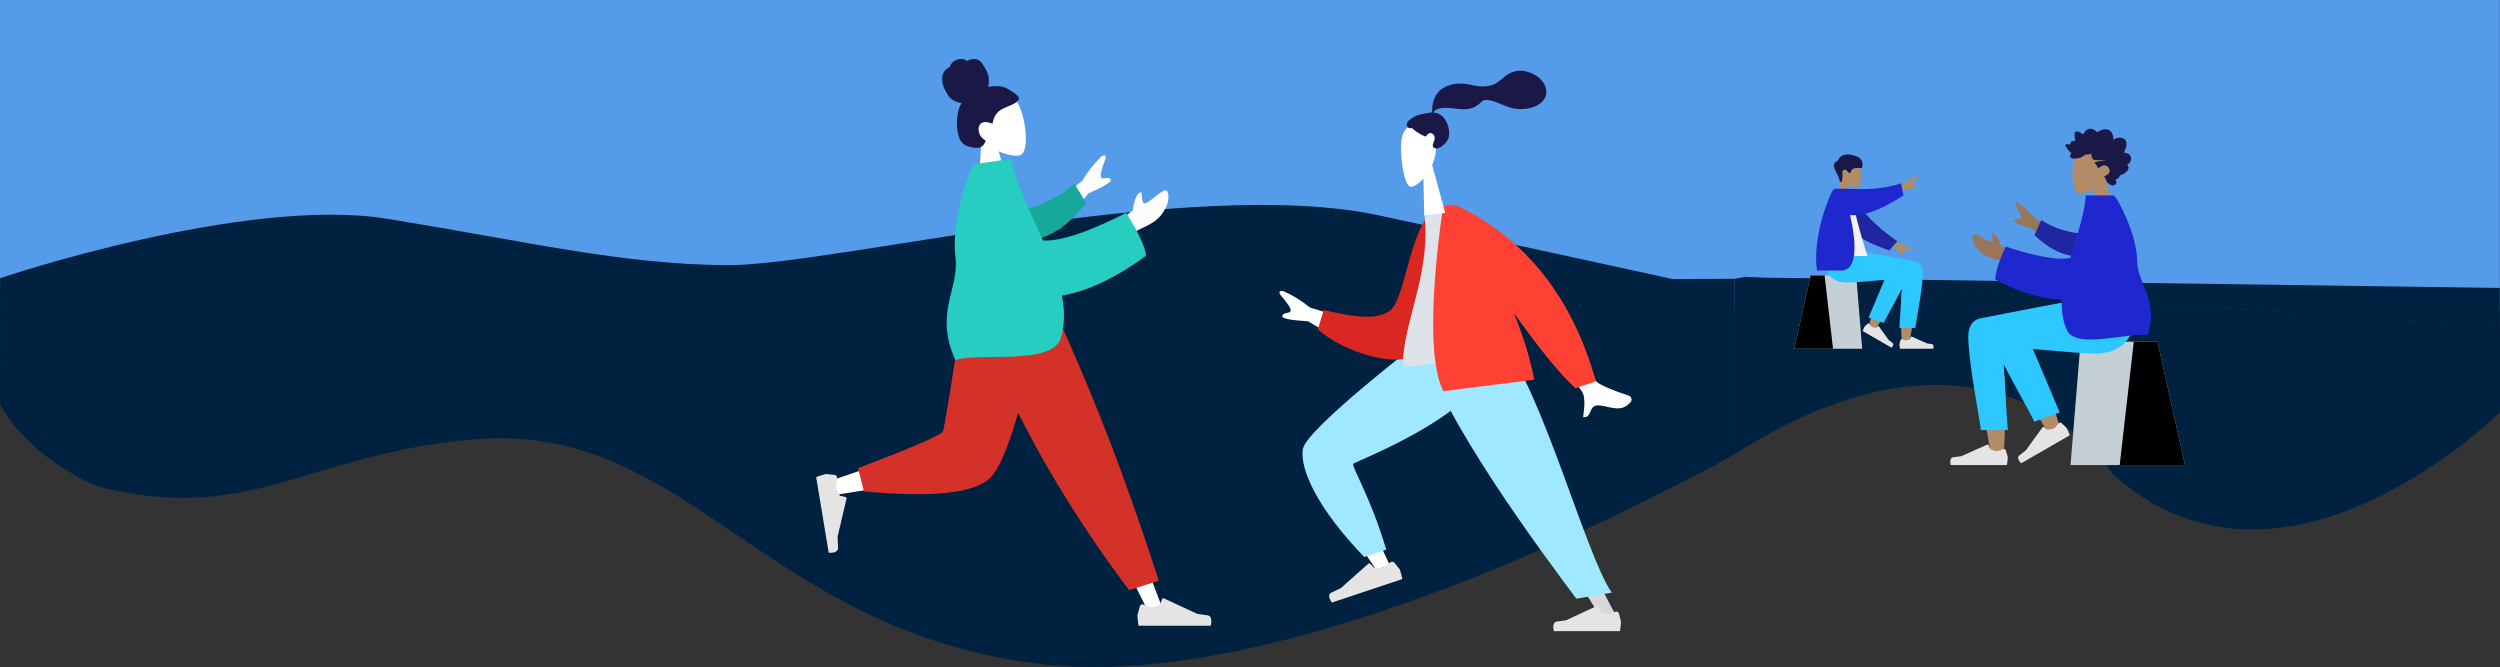 <?xml version="1.0" encoding="utf-8"?>
<!-- Generator: Adobe Illustrator 19.0.0, SVG Export Plug-In . SVG Version: 6.00 Build 0)  -->
<svg version="1.1" id="Layer_1" xmlns="http://www.w3.org/2000/svg" xmlns:xlink="http://www.w3.org/1999/xlink" x="0px" y="0px"
	 viewBox="0 0 1441.1 384.52" style="enable-background:new 0 0 1441.1 384.52;" xml:space="preserve">
<rect x="0" y="0" width="1441.1" height="384.52" fill="#333333" stroke="none"/>
<style type="text/css">
	.st0{fill:#549CEA;}
	.st1{fill:#002240;}
	.st2{fill:none;}
	.st3{fill:#FFFFFF;}
	.st4{fill:#191847;}
	.st5{fill:#E4E4E4;}
	.st6{fill:#D43129;}
	.st7{fill:#FCFCFC;}
	.st8{fill:#16A89A;}
	.st9{fill:#28CDC1;}
	.st10{fill:#9FE8FF;}
	.st11{fill:#D8D8D8;}
	.st12{fill:#DB2721;}
	.st13{fill:#DDE3E9;}
	.st14{fill:#FF4133;}
	.st15{fill:#B28B67;}
	.st16{fill:#C5CFD6;}
	.st17{fill:#2CC8FF;}
	.st18{fill:#997659;}
	.st19{fill:#2026A2;}
	.st20{fill:#1F28CF;}
	.st21{fill:#F2F2F2;}
</style>
<rect id="XMLID_31_" class="st0" width="1441" height="179"/>
<g id="XMLID_32_">
	<g id="XMLID_30_">
		<g id="XMLID_2_">
			<path class="st1" d="M0.1,233.1c14,25.4,39.6,39,47.5,43.3l8.9,4c87.8,22.5,121.3-19.2,217.1-27.2c124-10.3,167.3,113,330.7,130
				c151,15.7,381.2-113.5,395.7-121.4V160.7L0,165.4L0.1,233.1L0.1,233.1z"/>
			<path id="XMLID_29_" class="st1" d="M1000,160.7l4.72-0.88l1.4-0.26l440.17,28.67l-2.88,47.15c0,0-126.02,127.62-225.72,37.74
				c0,0-67.57-107.34-217.71-11.35"/>
		</g>
		<polygon id="XMLID_28_" class="st1" points="1004.61,159.87 1441,166 1441,188 		"/>
	</g>
	<path id="XMLID_33_" class="st1" d="M0.1,160.34c0,0,141.08-47.61,223.35-34.2s134.25,26.13,194.95,26.72s267.33-52.17,376.6-28.69
		s204.97,44.52,204.97,44.52L0.04,166.64L0.1,160.34z"/>
</g>
<g id="Humaaan" transform="translate(533 -1) rotate(-180)">
	<g id="Head_Front" transform="translate(47.691 17.351) rotate(-8)">
		<polygon id="Head_Front_background" class="st2" points="-18.41,-58.35 -122.59,-57.94 -122.28,-139.5 -18.11,-139.9 		"/>
		<g id="Head" transform="translate(48.06 27.507)">
			<path id="Head-2" class="st3" d="M-107.53-167.25l-6.44,30.23c3.51,4.23,5.88,9.41,5.46,15.24
				c-1.21,16.79-24.02,13.18-28.43,4.73c-4.41-8.45-3.8-29.94,1.94-31.48c2.29-0.61,7.16,0.85,12.11,3.89l-3.03-22.54
				L-107.53-167.25z"/>
		</g>
		<path id="hair" class="st4" d="M-81.65-80.35c2.5,0.7,5.1,0.99,7.69,0.84c-0.89,2.16-1.22,4.52-0.96,6.85
			c0.39,2.17,1.12,4.25,2.15,6.18c0.38,0.95,0.92,1.81,1.6,2.56c0.72,0.71,1.62,1.2,2.59,1.42c0.98,0.22,2,0.21,2.99-0.01
			c0.43-0.1,0.83-0.3,1.25-0.41s0.65,0.16,0.96,0.44c0.82,0.65,1.81,1.04,2.85,1.13c1.1,0.11,2.21-0.02,3.25-0.41
			c1.03-0.35,1.97-0.96,2.71-1.78c0.34-0.38,0.61-0.81,0.81-1.27c0.08-0.19,0.09-0.31,0.28-0.38c0.17-0.07,0.38-0.07,0.56-0.13
			c1.78-0.65,3.24-2,4.04-3.75c0.55-1.56,0.77-3.22,0.65-4.87c-0.05-2.03-1.82-7.32-3.49-9.24c-1.56-1.69-3.58-2.85-5.8-3.34
			c1.38-1.72,2.42-3.69,3.06-5.81c0.76-2.28,1.24-4.65,1.42-7.05c0.24-2.32,0.13-4.66-0.32-6.94c-0.39-2.03-1.57-3.79-3.27-4.89
			c-0.8-0.48-1.65-0.88-2.52-1.21c-0.84-0.36-1.71-0.64-2.6-0.85c-1.69-0.35-3.64-0.28-4.95,1.1c-0.51,0.52-0.96,1.11-1.34,1.74
			c-0.12,0.22-0.2,0.36-0.05,0.58c0.21,0.24,0.44,0.46,0.7,0.65c1.31,1.12,2.14,2.72,2.32,4.47c0.2,1.84-0.29,4.21-2.04,5.02
			c-2.16,1-4.52-0.13-6.43-1.18c-0.69,2.95-2.55,5.47-5.13,6.95c-2.9,1.5-6.23,1.69-9.21,2.98c-0.81,0.29-1.54,0.77-2.14,1.4
			c-0.28,0.29-0.49,0.65-0.62,1.03c-0.05,0.47,0.11,0.94,0.42,1.29C-88.97-85.22-84.16-81.12-81.65-80.35z"/>
	</g>
	<rect id="Bottom_Skinny_Jeans_1_background" x="-158.78" y="-362.06" class="st2" width="221.2" height="187.52"/>
	<path id="Leg" class="st3" d="M-33.43-174.55l-54.79-97.47l-41.08-82.4h-8.85l68.82,179.87H-33.43z"/>
	<g id="Right_Shoe" transform="translate(214.221 176.577)">
		<rect id="Right_Shoe_background" x="-381.11" y="-538.64" class="st2" width="44.98" height="31.38"/>
		<path id="shoe" class="st5" d="M-340.17-526.03c0.77,0.27,1.61-0.16,1.87-0.95c0.01-0.03,0.02-0.06,0.03-0.09l1.41-5.16
			c-0.1-2.03-0.32-4.06-0.66-6.06h-41.59c0,0-1.62,5.58,1.87,6.02c3.49,0.44,5.8,0.8,5.8,0.8l19.33,8.97c0.37,0.17,0.8,0,0.97-0.38
			c0-0.01,0.01-0.02,0.01-0.03l1.24-3.14c0,0,3.23-1.57,5.25-1.57L-340.17-526.03z"/>
	</g>
	<path id="Pant" class="st6" d="M-117.89-341.22l-17.06,5.49c0,0,11.21,35.67,27.49,78.51s34.95,82.67,34.95,82.67h48.19
		c0,0-20.77-50.4-44.03-91.58C-83.27-292.23-99.82-317.32-117.89-341.22z"/>
	<path id="Leg-2" class="st3" d="M-29.83-174.55c5.17-34.25,15.14-78.01,16.09-79.36c0.63-0.9,23.22-8.95,67.77-24.16l-1.91-8.3
		c-53.13,8.16-81.12,14.49-83.98,18.98c-4.29,6.75-25.71,60.07-34.01,92.84H-29.83z"/>
	<path id="Pant-2" class="st6" d="M38.36-270.89L35-284.26c-39.74-3.71-64.08-1.03-73.04,8.04c-8.96,9.07-19.17,42.96-30.63,101.68
		h45.95c7.26-48.08,11.32-73.13,12.18-75.15C-9.69-251.72,6.62-258.78,38.36-270.89z"/>
	<g id="Left_Shoe" transform="matrix(0.174, 0.985, -0.985, 0.174, 33.273, 106.914)">
		<path id="Left_Shoe_background" class="st2" d="M-370.09-65.85l-47.77-0.49l-0.32-29.55l47.77,0.49L-370.09-65.85z"/>
		<path id="shoe-2" class="st5" d="M-374.57-83.65c0.81,0.28,1.7-0.13,1.98-0.92c0.01-0.02,0.01-0.04,0.02-0.05l1.44-4.95
			c-0.13-1.96-0.39-3.91-0.77-5.84l-44.18-0.46c0,0-1.66,5.35,2.05,5.82c3.71,0.47,6.17,0.84,6.17,0.84l20.63,8.85
			c0.4,0.18,0.86,0.01,1.04-0.38c0,0,0,0,0,0l1.29-3.01c0,0,3.42-1.48,5.56-1.45L-374.57-83.65z"/>
	</g>
	<g id="Body_Long_Sleeve_1" transform="translate(4.937 96.835) rotate(-8)">
		<polygon id="Body_Long_Sleeve_1_background" class="st2" points="81.19,-195.58 -114.55,-194.83 -114,-341.47 81.74,-342.23 		"/>
		<path id="Skin" class="st7" d="M-81.5-241.02l-11.68,6.61c0,0-2.49,9.58-5.9,9.66c-0.88,0.42-0.54-1.42-0.41-3.26
			c0.13-1.81,0.06-3.62-1.59-3.27c-3.32,0.71-11.42,6.91-12.81,5.66c-2.05-1.85-0.2-7.54,1.98-10.38c4.06-5.3,7.43-7.13,15.72-9.53
			c6.5-1.88,14.07-7.5,14.07-7.5L-81.5-241.02z M-39.98-228.6l-26.6,15.01c-3.79,4.78-8.19,9.01-13.09,12.57
			c-1.31,0.57-3.6,0.91-1.45-2.99c2.16-3.9,4.25-8.11,3.17-9.31c-0.48-0.53-1.27-0.49-2.12-0.46c-1.08,0.04-2.26,0.08-2.98-1.04
			c-0.86-1.33,3.79-3.44,13.96-6.36l19.35-18.18L-39.98-228.6z"/>
		<path id="Sleeve" class="st8" d="M-27.07-225.33c-12.4,0.15-24.52,3.91-34.96,10.86l-5.15-11.86c9.16-9.32,22.02-17,33.23-16.72
			C-25.11-242.83-20.63-231.88-27.07-225.33z"/>
		<path id="Clothes" class="st9" d="M-2.99-306.99c9.33,1.21,18.01,2.42,23.06,1.38c8.55,28.79-8.23,40.57-8.31,59.01
			c-0.09,20.2-16.02,51.34-18.34,51.35l-21.22,0.08c-1.11-15.41-6.94-32.38-11.71-49.15c-15.4-3.53-49.69,9.1-49.69,9.1
			s-8.57-18.3-7.89-26.12c19.97-10.75,37.07-15.58,51.14-15.95c-0.41-8.56,0.63-16.71,4.07-24.17c2.58-5.58,9.65-7.27,18.27-7.31
			C-17.19-308.78-9.91-307.88-2.99-306.99z"/>
	</g>
</g>
<g id="XMLID_34_">
	<g id="Bottom_Skinny_Jeans_1-2" transform="translate(0 -172.93)">
		<rect id="Bottom_Skinny_Jeans_1_background-2" x="723.89" y="368.74" class="st2" width="229.67" height="167.99"/>
		<path id="Leg-3" class="st3" d="M864.23,368.75c-1.37,17.3-90.29,68.27-90.81,69.7c-0.35,0.95,27.71,60.22,27.71,60.22l-7.77,2.78
			c0,0-43.02-62.76-40.81-69.45c3.16-9.58,68.98-63.04,68.98-63.04L864.23,368.75z"/>
		<path id="Pant-3" class="st10" d="M799.09,489.75L786.4,494c-26.78-27.72-37.28-50.59-35.37-62.24
			c1.91-11.66,68.74-62.94,68.74-62.94l45.38-0.02c-1.53,40.06-83.96,69.81-85.06,71.52C778.99,442.02,789.85,458.73,799.09,489.75z
			"/>
		<g id="Right_Show" transform="translate(179.392 -119.939) rotate(-20)">
			<path id="Right_Show_background" class="st2" d="M377.34,775.6l-46.25-1.23l0.81,28.41l46.25,1.23L377.34,775.6z"/>
			<path id="shoe-3" class="st5" d="M373.68,792.56c0.82-0.24,1.68,0.2,1.98,1.01l1.58,4.82c-0.05,1.87-0.22,3.74-0.52,5.59
				l-42.77-1.14c0,0-1.81-5.21,1.77-5.52c3.58-0.32,5.95-0.58,5.95-0.58l19.64-7.77c0.4-0.15,0.83,0.03,1.02,0.41l1.36,2.94
				c0,0,3.37,1.54,5.44,1.6L373.68,792.56z"/>
		</g>
		<path id="Leg-4" class="st11" d="M854.04,368.74l39.62,87.32l38.94,73.82h-9.19L822.9,368.74H854.04z"/>
		<g id="Left_Shot" transform="translate(21.36 -152.487)">
			<rect id="Left_Shot_background" x="867.13" y="661.1" class="st2" width="46.7" height="28.11"/>
			<path id="shoe-4" class="st5" d="M910.04,677.99c0.71-0.24,1.47,0.15,1.71,0.87c0.01,0.03,0.02,0.05,0.02,0.08l1.29,4.73
				c-0.09,1.86-0.3,3.71-0.61,5.55h-38.08c0,0-1.48-5.11,1.71-5.52c3.2-0.41,5.31-0.74,5.31-0.74l17.7-8.22
				c0.34-0.16,0.74,0,0.89,0.35c0,0.01,0.01,0.02,0.01,0.03l1.14,2.87c0,0,2.96,1.44,4.81,1.44L910.04,677.99z"/>
		</g>
		<path id="Pant-4" class="st10" d="M929.07,514.54l-20.41,3.51c-15.78-21.3-81.83-108.65-89.07-149.31h45.44
			C889.21,398.13,914.03,492.88,929.07,514.54z"/>
	</g>
	<g id="Body_Long_Sleeve_1-2" transform="translate(30.54 -66.496) rotate(-7)">
		<polygon id="Body_Long_Sleeve_1_background-2" class="st2" points="672.89,281.89 868.96,281.23 868.48,427.89 672.41,428.55 		
			"/>
		<path id="Skin-2" class="st3" d="M842.66,409.36c1.05-1.8,2.24-3.6,5.85-2.7c6.43,1.62,11.87,5.79,17.89,0.11
			c0.74-0.7,1.29-2.88-1.23-3.99c-6.26-2.76-15.5-7.94-16.99-9.95c-2.04-2.75-8.33-18.47-18.88-47.16l-15.71,3.24
			c15.68,30.07,24.1,46,25.24,47.81c2.56,4.06,0.13,11.52-0.77,15.45c0.36,0.09,0.72,0.13,1.09,0.14
			C841.04,412.3,841.8,410.83,842.66,409.36z M717.11,342.61l-27.71-12.39c-4.16-4.4-8.88-8.19-14.05-11.26
			c-1.35-0.44-3.66-0.56-1.21,3.12s4.88,7.67,3.89,8.97c-0.99,1.29-3.84-0.12-4.98,1.99c-0.76,1.4,4.05,3.07,14.43,4.98l20.73,16.25
			L717.11,342.61z"/>
		<path id="Coat_Back" class="st12" d="M771.14,285.74l-6.62-1.14c-14.47,14.37-20.47,48.81-30.1,53.39
			c-9.1,4.34-21.97,0.21-37.26-5.37l-4.73,10.74c13.86,15.37,43.45,28.29,55.49,20.82C767.18,352.24,771.76,309.78,771.14,285.74z"
			/>
		<path id="Shirt" class="st13" d="M799.73,370.87l-58.6,0.2c-2.68,0.01-2.16-3.95-1.77-5.95c4.54-23.07,22.06-47.99,22.17-80.81
			l16.92-2.77C792.36,304.51,797.1,332.84,799.73,370.87z"/>
		<path id="Coat_Front" class="st14" d="M847.91,392.56c-7.75-50.22-30.54-87.23-68.37-111.02l-6.69,0.02
			c0,0-23.02,79.53-12.9,105.92l52.75-0.18c-0.79-12.89-3.42-26.51-7.05-39.79c11.87,22.03,21.86,37.88,29.97,47.56L847.91,392.56z"
			/>
	</g>
	<g id="Head_Front-2" transform="translate(92.409 -0.785) rotate(-7)">
		<polygon id="Head_Front_background-2" class="st2" points="678.68,136.51 747.78,136.28 747.53,212.7 678.43,212.93 		"/>
		<g id="Head-3" transform="translate(3.624 -24.592)">
			<path id="Head-4" class="st3" d="M716.47,237.38l-4.1-28.28c2.61-4.29,3.9-9.28,3.71-14.32c-0.71-15.72-15.86-12.21-18.83-4.26
				c-2.97,7.95-2.69,28.08,1.11,29.48c1.52,0.56,4.75-0.84,8.05-3.72l-2.13,21.14L716.47,237.38z"/>
		</g>
		<path id="hair-2" class="st4" d="M711.55,154.94c1.61-0.28,5.94-0.48,6.73-0.48c0.51,0,1.06,0.12,1.37-0.37
			c0.25-0.4,0.16-1.06,0.24-1.52c0.09-0.53,0.21-1.06,0.34-1.58c0.35-1.48,0.9-2.91,1.64-4.24c1.36-2.49,3.47-4.46,6.02-5.6
			c2.9-1.19,6.02-1.64,9.12-1.32c3.27,0.26,6.23,1.36,9.31,2.39c2.92,1.03,6.04,1.32,9.1,0.87c3.1-0.5,5.45-2.23,8.07-3.88
			c2.64-1.79,5.76-2.68,8.91-2.55c2.92,0.31,5.72,1.39,8.11,3.14c2.31,1.43,4.13,3.55,5.22,6.08c1.14,2.85,1.13,5.99-0.76,8.51
			c-2.74,3.66-7.82,4.62-12.03,4.55c-2.43-0.05-4.84-0.49-7.14-1.32c-3.07-1.1-5.72-2.97-8.59-4.49c-1.34-0.72-2.74-1.29-4.19-1.72
			c-1.42-0.41-2.81-0.59-4.1,0.29c-1.28,0.99-2.67,1.81-4.14,2.44c-1.49,0.57-3.07,0.87-4.66,0.87c-3.09-0.01-6.13-0.99-9.13-1.65
			c-2.45-0.53-5.06-1.06-7.56-0.53c-1.04,0.22-2.56,0.67-2.94,1.78c6.32,1.16,8.78,9.19,6.98,15.09c-0.97,3.19-6.77,6.93-9.02,5.26
			c-1.42-1.06-0.55-2.45,0.01-3.37c1.08-1.76,1.45-4.03-0.53-5.25c-1.71-1.05-3.52,1.46-3.55,1.46c-0.47-0.04-4.53-2.38-7.32-5.82
			c-2.76,0.18-3.18-1.69-2.51-3.23C705.2,157.26,709.33,155.32,711.55,154.94z"/>
	</g>
</g>
<g id="XMLID_43_">
	<g id="A_Human_Standing" transform="translate(300.813 -15) rotate(180)">
		<g id="Head_Front_1_" transform="translate(82)">
			<g id="Head_1_" transform="translate(54 -31)">
				<path id="Head-2_1_" class="st15" d="M-1053.96-109.26l4.74,22.09c-2.64,3.1-4.43,6.91-4.13,11.16
					c0.86,12.28,17.95,9.57,21.27,3.38s2.93-21.91-1.37-23.02c-1.71-0.44-5.36,0.64-9.08,2.88l2.33-16.49H-1053.96z"/>
			</g>
			<path id="hair_1_" class="st4" d="M-1005.35-102.92c-0.42,0.48-0.72,1.05-0.9,1.66c-0.23,0.62-0.42,1.25-0.57,1.89
				c-0.29,1.29-0.29,2.77,0.63,3.78c0.77,0.76,1.79,1.2,2.87,1.24c0.69,0.05,1.38-0.04,2.03-0.26c0.65-0.21,1.2-0.64,1.84-0.9
				c-0.03,1.4,0.31,2.79,0.97,4.03c0.64,1.08,1.75,1.8,2.99,1.95c1.26,0.15,2.54-0.11,3.65-0.73c0.28-0.15,0.56-0.31,0.83-0.5
				c0.22-0.17,0.46-0.31,0.72-0.4c0.29-0.07,0.44,0.1,0.63,0.32c0.22,0.25,0.47,0.47,0.75,0.67c1.16,0.91,2.7,1.18,4.1,0.71
				c0.66-0.24,1.24-0.66,1.67-1.21c0.38-0.5,0.65-1.3,1.18-1.64c0.22-0.15,0.38,0.05,0.59,0.19c0.31,0.22,0.6,0.46,0.91,0.67
				c0.43,0.3,0.9,0.51,1.41,0.64c0.74,0.17,1.76,0.13,1.97-0.84c0.05-0.37,0.05-0.75-0.01-1.12c-0.03-0.5-0.07-1-0.11-1.51
				c-0.03-0.38-0.08-0.75-0.15-1.12c-0.09-0.25-0.11-0.51-0.07-0.77c0.11-0.25,0.6-0.11,0.81-0.11c0.42-0.01,0.83-0.1,1.22-0.27
				c0.33-0.12,0.59-0.37,0.74-0.68c0.06-0.21,0.07-0.43,0.02-0.64c-0.03-0.22-0.01-0.44,0.04-0.66c0.56,0.28,2.49,0.89,2.74-0.11
				c0.03-0.35-0.05-0.7-0.24-0.99c-0.26-0.49-0.56-0.95-0.9-1.37c-0.69-0.88-1.5-1.67-2.4-2.33c0.8-0.34,1.17-1.27,0.83-2.07
				c-0.09-0.22-0.24-0.41-0.42-0.57c-0.4-0.32-0.92-0.47-1.43-0.42c-0.2,0.03-0.39,0.05-0.59,0.05c-0.09-0.04-0.18-0.07-0.27-0.09
				c-0.74-0.01-1.48,0.08-2.2,0.28c-1.25,0.28-2.41,0.88-3.35,1.75c-0.2,0.23-0.48,0.35-0.78,0.36c-0.29,0-0.57-0.08-0.86-0.09
				c-0.75,0.07-1.48,0.27-2.16,0.6c-0.06-0.99-0.3-1.96-0.71-2.87c-0.32-0.7-0.98-0.8-1.64-0.87c-2.09-0.2-4.19,0.02-6.29,0.02
				c2.03-0.46,4.12-0.65,6.14-1.19c0.91-0.24,0.22-0.86-0.17-1.28c-0.64-0.72-1.13-1.57-1.45-2.48c-0.99,1.29-2.75,2.15-4.3,1.75
				c-1.72-0.44-2.93-2.76-1.83-4.43c0.64-0.97,1.79-1.34,2.75-1.76c-0.75-0.78-0.93-1.92-1.38-2.89c-0.17-0.51-0.54-0.94-1.03-1.18
				c-0.2-0.03-0.38-0.1-0.54-0.22c-0.18-0.19-0.22-0.39-0.45-0.55c-0.98-0.66-2.28-0.56-3.15,0.24c-0.65,0.79-0.62,1.94,0.07,2.7
				c-0.98,0.41-2.75,0.93-2.36,2.45c-2.11,0.14-7.23,3.56-4.4,6.06c-1.55,0.88-2.98,3.03-1.98,4.92
				C-1008.61-103.64-1006.82-102.99-1005.35-102.92"/>
		</g>
		<g id="Bottom_Skinny_Jeans_1" transform="translate(0 -187)">
			<g id="Seat" transform="translate(10 -42)">
				<g id="Seat-2" transform="translate(55)">
					<path id="Seat_Stuff" class="st16" d="M-1007.84,17.04h44.31l5.81-71.13h-65.97L-1007.84,17.04z"/>
					<path id="Seat_Stuff-2" d="M-1007.84,17.04h13.63l8.16-71.13h-37.63L-1007.84,17.04z"/>
				</g>
			</g>
			<path id="Skin_1_" class="st15" d="M-854.17-90.63c-0.57,7.26-1.64,32.38-0.57,44c0.45,4.91,0.94,9.58,1.41,13.72
				c-10.24-18.42-27.01-45.37-27.01-45.37l-6.61,3.02c0,0,7.78,25.64,12.76,36.2c5.68,12.06,11.01,22.38,13.26,26.02
				c3.53,5.72,9.67,3.72,12.92,0.26c4.72,2.84,12.65-0.81,12.65-4.87c-0.02-12.14-11.1-69.36-11.67-72.97
				c-0.31-1.91-2.19-3.08-3.94-3.08C-852.53-93.69-854-92.77-854.17-90.63z"/>
			<path id="LegLower" class="st17" d="M-886.46-65.76l22.67,53.71c5.43,8.74,20.66-1.78,18.81-6.85
				c-4.21-11.51-25.59-48.75-26.85-52.18L-886.46-65.76z"/>
			<g id="Right_Shoe_1_" transform="translate(199.086 -100.429) rotate(-30)">
				<path id="shoe_1_" class="st5" d="M-953.88-517.88c-0.6,0.2-1.25-0.12-1.45-0.72c-0.01-0.02-0.01-0.04-0.02-0.05l-1.09-3.86
					c0.08-1.52,0.25-3.03,0.52-4.53h32.35c0,0,1.26,4.17-1.46,4.5s-4.51,0.6-4.51,0.6l-15.04,6.7c-0.29,0.13-0.63,0-0.76-0.29
					c0-0.01,0-0.01-0.01-0.02l-0.97-2.34c0,0-2.52-1.17-4.09-1.17L-953.88-517.88z"/>
			</g>
			<g id="Right_Shoe-2" transform="translate(242 -126)">
				<path id="shoe-2_1_" class="st5" d="M-1096.01,39.07c-0.6,0.2-1.25-0.12-1.45-0.72c-0.01-0.02-0.01-0.04-0.02-0.05l-1.09-3.86
					c0.08-1.52,0.25-3.03,0.52-4.53h32.35c0,0,1.26,4.17-1.46,4.5c-2.72,0.33-4.51,0.6-4.51,0.6l-15.04,6.7
					c-0.29,0.13-0.63,0-0.76-0.29c0-0.01,0-0.01-0.01-0.02l-0.97-2.34c0,0-2.52-1.17-4.09-1.17L-1096.01,39.07z"/>
			</g>
			<path id="Leg_and_Butt" class="st17" d="M-833.77-21.77c0-15.24-7.24-50.79-7.24-54.14l-15.57-0.01c0,0,3.42,47.58,2.43,48.09
				c-0.99,0.52-40.76-3.97-52.68-3.97c-17.2,0-24.31,10.84-24.89,30.93h34.06c6.94-0.74,43.11-8.04,56.55-10.55
				C-835.36-12.49-833.77-17.57-833.77-21.77z"/>
		</g>
		<g id="Body_Long_Sleeve_1_1_" transform="translate(22 -82)">
			<path id="Skin-2_1_" class="st18" d="M-883.17-79.33l8.75,4.8c0,0,1.84,7,4.4,7.05c0.66,0.31,0.41-1.04,0.31-2.38
				c-0.09-1.32-0.03-2.65,1.2-2.4c2.49,0.51,8.55,5.02,9.6,4.11c1.55-1.36,0.17-5.52-1.46-7.59c-3.04-3.87-5.55-5.19-11.76-6.92
				c-4.88-1.36-10.54-5.45-10.54-5.45L-883.17-79.33z M-914.35-70.13l19.91,10.91c2.83,3.48,6.12,6.57,9.79,9.16
				c0.98,0.41,2.7,0.66,1.09-2.19c-1.61-2.85-3.17-5.92-2.35-6.8c0.36-0.39,0.95-0.36,1.59-0.34c0.81,0.03,1.7,0.05,2.24-0.77
				c0.65-0.97-2.84-2.51-10.46-4.61L-907-78.02L-914.35-70.13z"/>
			<path id="Sleeve_1_" class="st19" d="M-924.05-67.7c9.3,0.07,18.39,2.79,26.2,7.85l3.9-8.69c-6.84-6.79-16.47-12.37-24.88-12.14
				C-925.47-80.5-928.86-72.48-924.05-67.7z"/>
			<path id="Clothes_1_" class="st20" d="M-941.88-127.37c-7,0.91-13.52,1.82-17.31,1.07c-6.49,21.08,6.06,29.65,6.07,43.14
				c0.01,14.78,11.87,37.51,13.62,37.51h15.92c0.88-11.28,5.29-23.7,8.92-35.98c11.57-2.63,37.25,6.51,37.25,6.51
				s6.48-13.41,5.99-19.13c-14.95-7.81-27.76-11.29-38.32-11.52c0.34-6.26-0.43-12.22-2.99-17.67c-1.92-4.07-7.22-5.29-13.69-5.29
				C-931.23-128.72-936.69-128.04-941.88-127.37z"/>
		</g>
	</g>
	<g id="A_Human_Sitting" transform="translate(-65 -24.05)">
		<g id="Head_Front_2_" transform="translate(82)">
			<g id="Head_2_" transform="translate(54 31)">
				<path id="Head-2_2_" class="st15" d="M987.46,109.3l2.81-13.11c-1.57-1.84-2.63-4.1-2.45-6.63c0.51-7.29,10.65-5.68,12.63-2.01
					c1.97,3.68,1.74,13-0.81,13.66c-1.02,0.26-3.18-0.38-5.39-1.71l1.38,9.79H987.46z"/>
			</g>
			<path id="Hair" class="st4" d="M1043.65,128.83c-1.03-4.56-3.95-7.67-3.5-9.71c0.28-1.21,1.19-2.18,2.38-2.54
				c0,0,1-4.04,6.45-3.44c5.45,0.6,8.77,2.87,7.33,7.84c-1.32,0-2.91-0.48-5.12,0.34c-1.05,0.39-1.5,2.41-1.5,2.41h-0.99
				c0,0-1.45-2.4-2.86-1.77c-1.41,0.64-0.64,3.09-0.64,3.09l-0.49,3.76L1043.65,128.83z"/>
		</g>
		<g id="Bottom_Skinny_Jeans_1_1_" transform="translate(0 187)">
			<g id="Seat_1_" transform="translate(10 42)">
				<g id="Seat-2_1_" transform="translate(55)">
					<path id="Seat_Stuff_1_" class="st16" d="M1043.69-46.15h26.3l3.45,42.22h-39.15L1043.69-46.15z"/>
					<path id="Seat_Stuff-2_1_" d="M1043.69-46.15h8.09l4.84,42.22h-22.33L1043.69-46.15z"/>
				</g>
			</g>
			<path id="Skin_2_" class="st15" d="M1161.32,34.83c-0.34-4.31-0.97-19.22-0.34-26.12c0.27-2.91,0.56-5.69,0.84-8.15
				c-6.08,10.93-16.03,26.93-16.03,26.93l-3.92-1.79c0,0,4.62-15.22,7.57-21.48c3.37-7.16,6.54-13.28,7.87-15.44
				c2.09-3.39,5.74-2.21,7.67-0.16c2.8-1.68,7.51,0.48,7.51,2.89c-0.01,7.21-6.59,41.16-6.93,43.31c-0.18,1.14-1.3,1.83-2.34,1.83
				C1162.29,36.65,1161.42,36.1,1161.32,34.83z"/>
			<path id="LegLower_1_" class="st17" d="M1142.15,20.07l13.46-31.88c3.22-5.19,12.26,1.06,11.16,4.06
				c-2.5,6.83-15.19,28.94-15.93,30.97L1142.15,20.07z"/>
			<g id="Right_Shoe_2_" transform="translate(199.086 100.429) rotate(30)">
				<path id="shoe_2_" class="st5" d="M778.65-538.08c-0.36-0.12-0.74,0.07-0.86,0.43c0,0.01-0.01,0.02-0.01,0.03l-0.65,2.29
					c0.05,0.9,0.15,1.8,0.31,2.69h19.2c0,0,0.75-2.47-0.86-2.67c-1.61-0.2-2.68-0.36-2.68-0.36l-8.92-3.98
					c-0.17-0.08-0.37,0-0.45,0.17c0,0,0,0.01,0,0.01l-0.57,1.39c0,0-1.49,0.7-2.43,0.7L778.65-538.08z"/>
			</g>
			<g id="Right_Shoe-2_1_" transform="translate(242 126)">
				<path id="shoe-2_2_" class="st5" d="M919.41-93.37c-0.36-0.12-0.74,0.07-0.86,0.43c0,0.01-0.01,0.02-0.01,0.03l-0.65,2.29
					c0.05,0.9,0.15,1.8,0.31,2.69h19.2c0,0,0.75-2.47-0.86-2.67c-1.61-0.2-2.68-0.36-2.68-0.36l-8.92-3.98
					c-0.17-0.08-0.37,0-0.45,0.17c0,0,0,0.01,0,0.01l-0.57,1.39c0,0-1.49,0.7-2.43,0.7L919.41-93.37z"/>
			</g>
			<path id="Leg_and_Butt_1_" class="st17" d="M1173.43-6.04c0,9.04-4.3,30.14-4.3,32.13l-9.24,0.01c0,0,2.03-28.24,1.44-28.54
				s-24.19,2.36-31.27,2.36c-10.21,0-14.43-6.43-14.77-18.36h20.22c4.12,0.44,25.59,4.77,33.56,6.26
				C1172.49-11.55,1173.43-8.53,1173.43-6.04z"/>
		</g>
		<g id="Body_Long_Sleeve_1_2_" transform="translate(22 82)">
			<path id="Skin-2_2_" class="st15" d="M1135.04,84.75l-10.75-4.46l2.4-5.93l10.86,7.97c2.58,0.65,5.07,1.65,7.38,2.97
				c0.47,0.43,1.03,1.29-0.91,1.14s-3.98-0.22-4.25,0.44c-0.27,0.66,0.9,1.45,0.36,2.34c-0.05,0.08-0.14,0.13-0.24,0.13
				C1139.27,89.34,1137.65,87.81,1135.04,84.75z M1127.83,51.6l12.9-3.87c2.07-1.67,4.37-3.06,6.81-4.11
				c0.62-0.12,1.65-0.05,0.36,1.41c-1.28,1.46-2.57,3.05-2.2,3.66s1.7,0.15,2.09,1.12c0.26,0.65-1.96,1.11-6.64,1.39l-10.03,5.9
				L1127.83,51.6z"/>
			<path id="Coat_Back_1_" class="st19" d="M1109.82,52.88c5.91,11.03,14.46,19.48,26.86,28.27l-4.7,5.29
				c-13.84-5.15-21.15-8.25-24.73-18.67c-0.9-2.62-1.53-10.95-2.07-15.34L1109.82,52.88z"/>
			<path id="Shirt_1_" class="st21" d="M1093.29,89.62h26.21c0,0-8.91-27.16-9.1-37.29c-0.01-0.34-0.64-0.95-0.92-0.87
				c-3.08,0.87-6.6-0.65-6.6-0.65C1096.67,60.8,1094.52,73.11,1093.29,89.62z"/>
			<path id="Coat_Front_1_" class="st20" d="M1090.35,98c-2.22-14.92,3.61-35.6,9.02-46.04c0.28-0.69,0.94-1.14,1.68-1.15h4.06
				l0.01,0.02c1.37,0.01,2.89,0.07,4.55,0.12c7.46,0.25,17.71,0.49,29.21-3.2l1.39,6.94c-10.63,6.83-21.39,12.13-30.82,11.38
				c4.09,17.56,3.91,31.94-5.13,31.94H1090.35z"/>
		</g>
	</g>
</g>
</svg>
